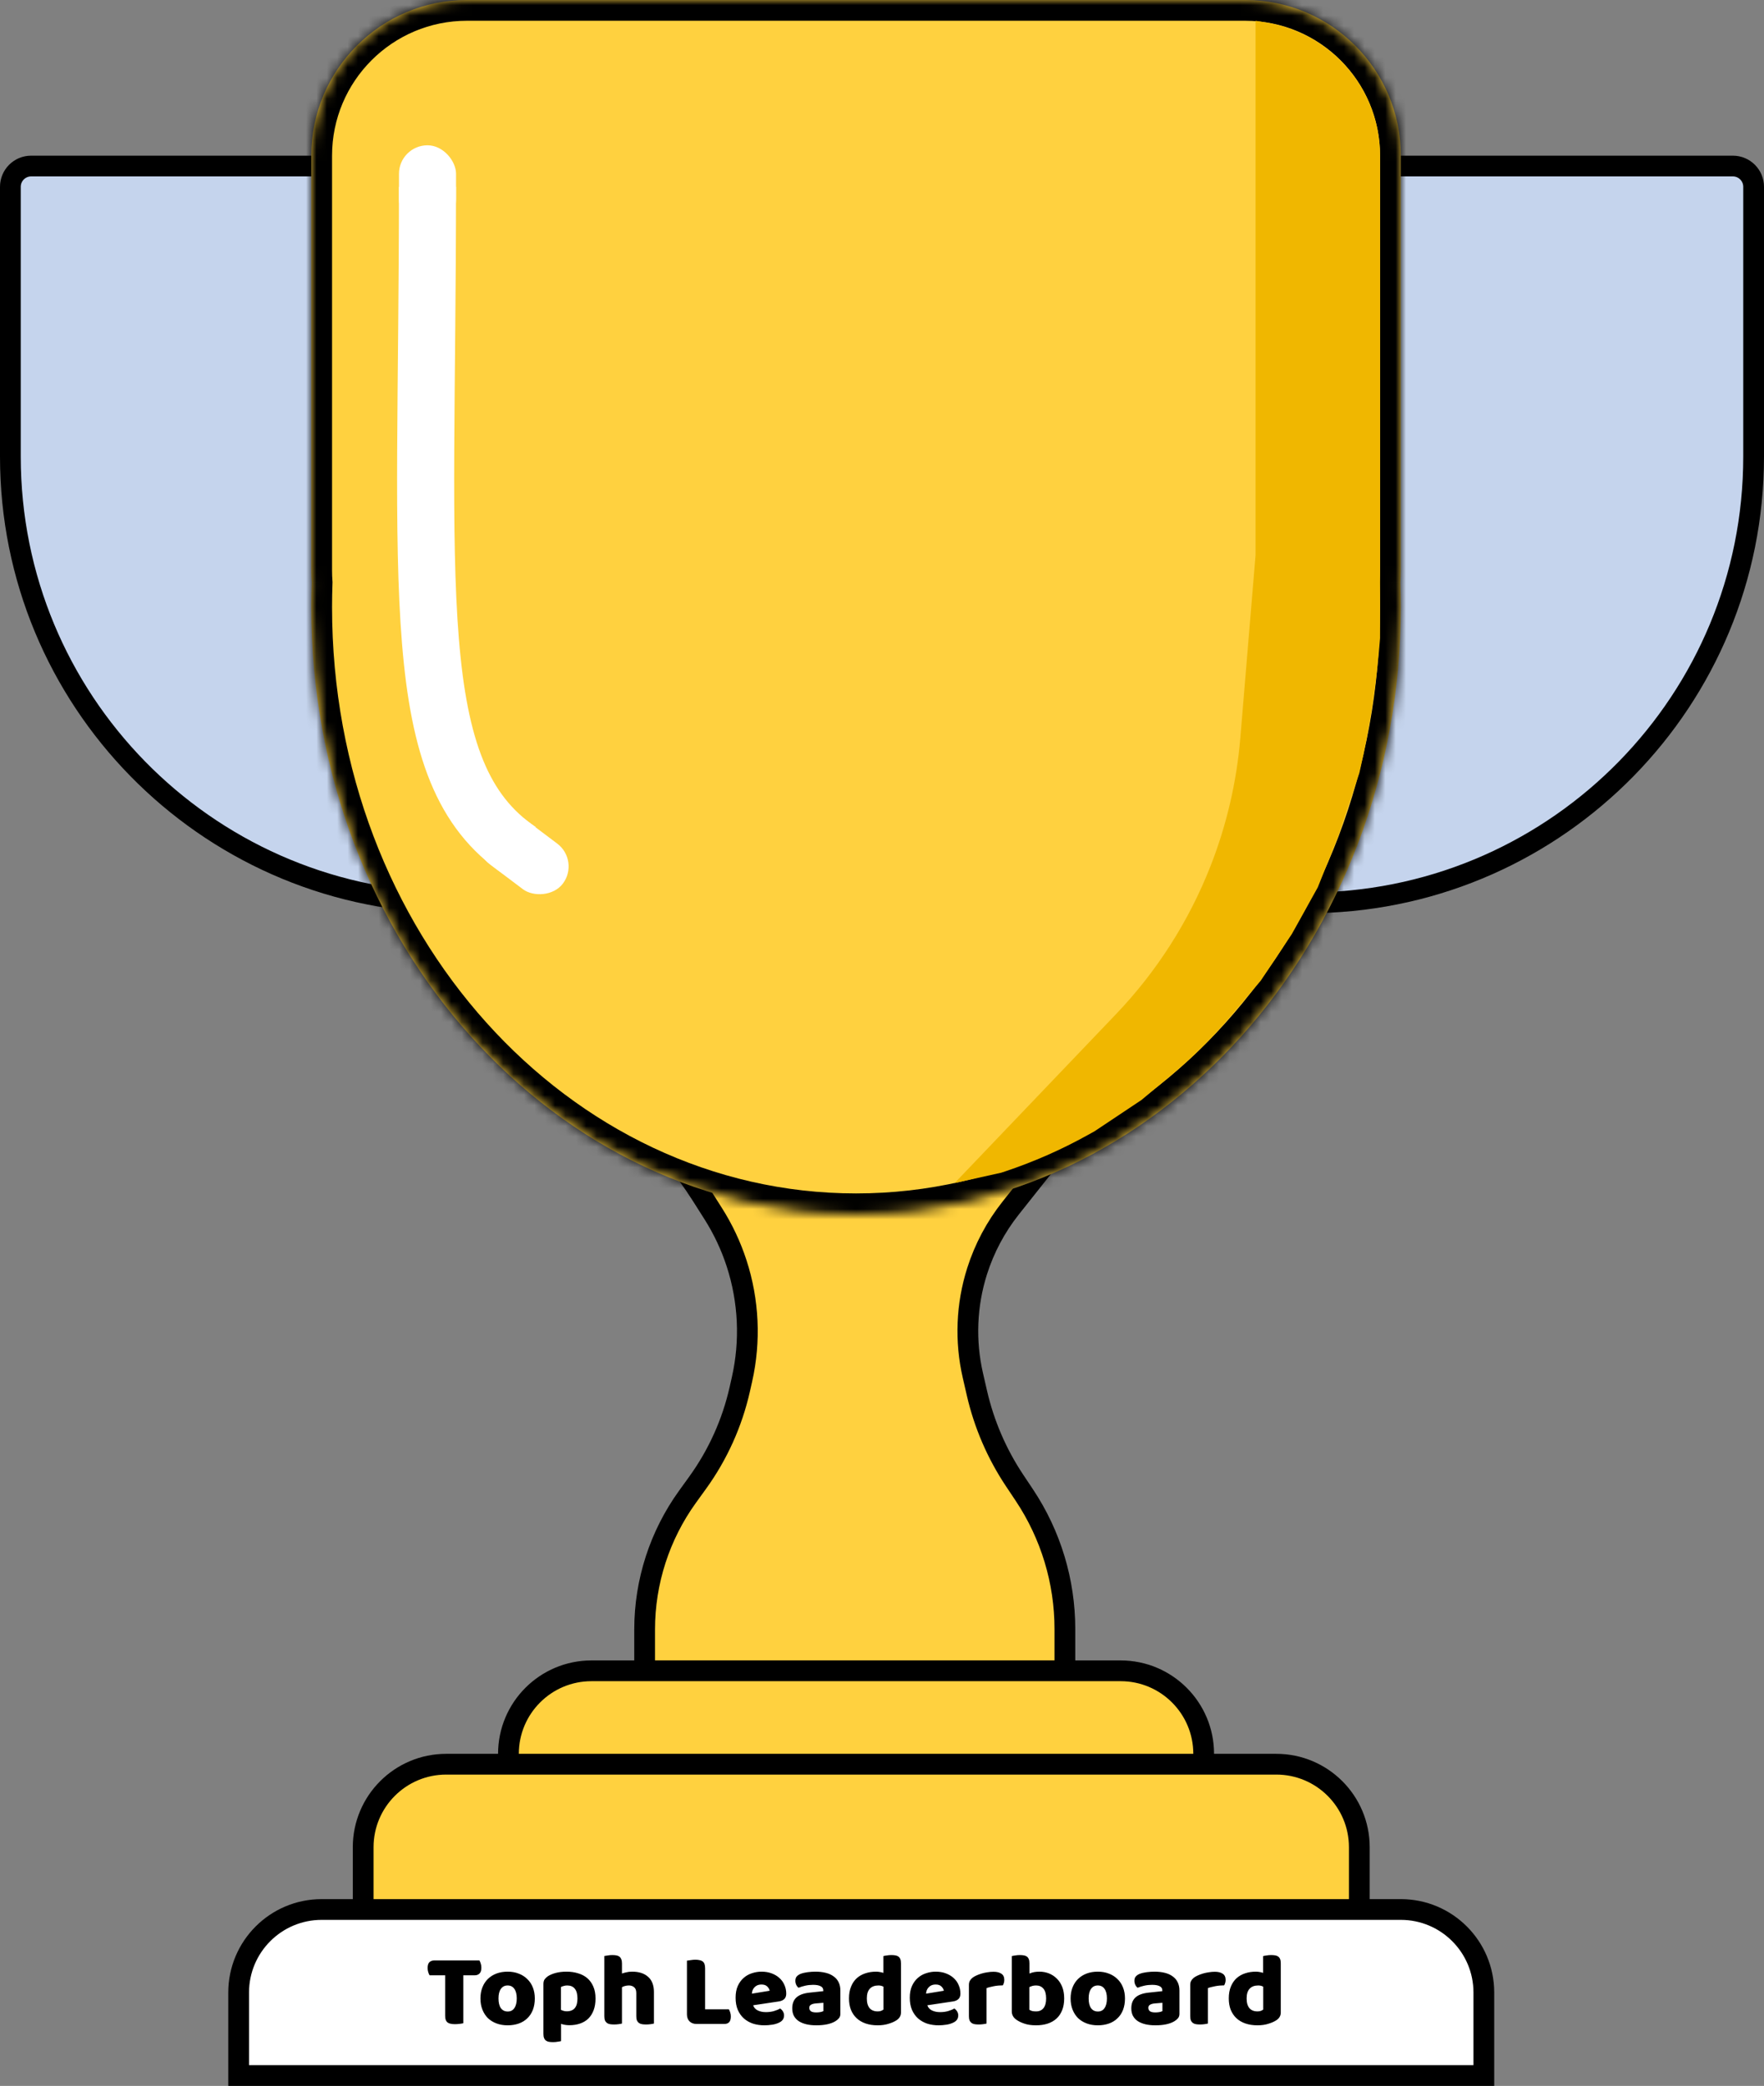 <svg width="170" height="201" viewBox="0 0 170 201" fill="none" xmlns="http://www.w3.org/2000/svg">
<rect x="0" y="0" width="170" height="201" fill="#808080" stroke="none"/>
<path d="M43 86.989V16H3C1.895 16 1 16.895 1 18V44C1 67.414 19.714 86.457 43 86.989Z" fill="#C5D4ED" stroke="black" stroke-width="2"/>
<path d="M127 86.989V16H167C168.105 16 169 16.895 169 18V44C169 67.414 150.286 86.457 127 86.989Z" fill="#C5D4ED" stroke="black" stroke-width="2"/>
<path d="M102.625 156.975V161H62.125V157.015C62.125 152.421 63.573 147.944 66.262 144.22L67.229 142.881C69.177 140.185 70.558 137.123 71.291 133.879L71.504 132.936C72.343 129.224 72.165 125.354 70.988 121.736C70.439 120.049 69.681 118.438 68.73 116.941L67.615 115.184C65.896 112.476 63.837 109.999 61.49 107.814L59.542 106H106.617L101.661 111.05L101.624 111.087L101.592 111.128L97.407 116.401C95.966 118.217 94.868 120.28 94.166 122.489C93.134 125.742 92.993 129.212 93.757 132.538L94.147 134.236C94.838 137.239 96.067 140.091 97.776 142.655L98.716 144.064C101.265 147.888 102.625 152.38 102.625 156.975Z" fill="#FFD13F" stroke="black" stroke-width="2"/>
<path d="M57 161H108C112.418 161 116 164.582 116 169V177H49L49 169C49 164.582 52.582 161 57 161Z" fill="#FFD13F" stroke="black" stroke-width="2"/>
<mask id="path-5-inside-1_74_37" fill="white">
<path fill-rule="evenodd" clip-rule="evenodd" d="M45 0C36.716 0 30 6.716 30 15V55C30 55.381 30.014 55.759 30.042 56.133C30.014 56.918 30 57.707 30 58.5C30 90.809 53.505 117 82.5 117C111.495 117 135 90.809 135 58.5C135 57.707 134.986 56.918 134.958 56.133C134.986 55.759 135 55.381 135 55V15C135 6.716 128.284 0 120 0H82.5H45Z"/>
</mask>
<path fill-rule="evenodd" clip-rule="evenodd" d="M45 0C36.716 0 30 6.716 30 15V55C30 55.381 30.014 55.759 30.042 56.133C30.014 56.918 30 57.707 30 58.5C30 90.809 53.505 117 82.5 117C111.495 117 135 90.809 135 58.5C135 57.707 134.986 56.918 134.958 56.133C134.986 55.759 135 55.381 135 55V15C135 6.716 128.284 0 120 0H82.5H45Z" fill="#FFD13F"/>
<path d="M30.042 56.133L32.041 56.205L32.045 56.094L32.037 55.984L30.042 56.133ZM134.958 56.133L132.963 55.984L132.955 56.094L132.959 56.205L134.958 56.133ZM32 15C32 7.82 37.82 2 45 2V-2C35.611 -2 28 5.611 28 15H32ZM32 55V15H28V55H32ZM32.037 55.984C32.012 55.66 32 55.331 32 55H28C28 55.431 28.016 55.859 28.048 56.282L32.037 55.984ZM32 58.5C32 57.731 32.014 56.966 32.041 56.205L28.044 56.062C28.015 56.871 28 57.684 28 58.5H32ZM82.5 115C54.808 115 32 89.913 32 58.5H28C28 91.704 52.202 119 82.5 119V115ZM133 58.5C133 89.913 110.192 115 82.5 115V119C112.798 119 137 91.704 137 58.5H133ZM132.959 56.205C132.986 56.966 133 57.731 133 58.5H137C137 57.684 136.985 56.871 136.957 56.062L132.959 56.205ZM133 55C133 55.331 132.988 55.66 132.963 55.984L136.952 56.282C136.984 55.859 137 55.431 137 55H133ZM133 15V55H137V15H133ZM120 2C127.18 2 133 7.82 133 15H137C137 5.611 129.389 -2 120 -2V2ZM82.5 2H120V-2H82.5V2ZM45 2H82.5V-2H45V2Z" fill="black" mask="url(#path-5-inside-1_74_37)"/>
<path d="M43 170H123C127.418 170 131 173.582 131 178V186H35L35 178C35 173.582 38.582 170 43 170Z" fill="#FFD13F" stroke="black" stroke-width="2"/>
<path d="M31 184H135C139.418 184 143 187.582 143 192V200H23L23 192C23 187.582 26.582 184 31 184Z" fill="white" stroke="black" stroke-width="2"/>
<path d="M121 2L122.033 2.172C123.337 2.389 124.601 2.801 125.784 3.392L125.834 3.417C127.266 4.133 128.552 5.107 129.629 6.292V6.292C131.798 8.678 133 11.787 133 15.012V55V61.5V61.5C132.667 65.827 132.01 70.123 131.034 74.352L131 74.5L129 80.5L127 85.5L124.5 90L121.5 94.5L118.645 97.874C116.885 99.954 114.948 101.877 112.854 103.621L110 106L105.5 109L104.818 109.379C102.278 110.79 99.613 111.962 96.856 112.881L96.5 113L92 114L107.547 97.73C111.478 93.616 114.57 88.776 116.651 83.48V83.48C118.209 79.515 119.18 75.343 119.534 71.097L121 53.5V30.5V12.5V2Z" fill="#F0B700"/>
<path d="M41.197 18C41.197 57 39 74.5 50.088 81.969" stroke="white" stroke-width="5.5"/>
<rect x="38.45" y="14" width="5.5" height="8" rx="2.75" fill="white"/>
<rect x="45" y="81.62" width="5.5" height="9.504" rx="2.75" transform="rotate(-53 45 81.62)" fill="white"/>
<path d="M41.4 190.34C41.354 190.267 41.31 190.167 41.27 190.04C41.23 189.913 41.21 189.78 41.21 189.64C41.21 189.38 41.267 189.193 41.38 189.08C41.5 188.967 41.654 188.91 41.84 188.91H46.2C46.247 188.983 46.29 189.083 46.33 189.21C46.37 189.337 46.39 189.47 46.39 189.61C46.39 189.87 46.33 190.057 46.21 190.17C46.097 190.283 45.947 190.34 45.76 190.34H44.65V194.96C44.577 194.98 44.46 195 44.3 195.02C44.147 195.04 43.994 195.05 43.84 195.05C43.687 195.05 43.55 195.037 43.43 195.01C43.317 194.99 43.22 194.95 43.14 194.89C43.06 194.83 43 194.747 42.96 194.64C42.92 194.533 42.9 194.393 42.9 194.22V190.34H41.4ZM51.541 192.57C51.541 192.983 51.478 193.353 51.351 193.68C51.224 194 51.044 194.27 50.811 194.49C50.584 194.71 50.311 194.877 49.991 194.99C49.671 195.103 49.315 195.16 48.921 195.16C48.528 195.16 48.171 195.1 47.851 194.98C47.531 194.86 47.255 194.69 47.021 194.47C46.794 194.243 46.618 193.97 46.491 193.65C46.364 193.33 46.301 192.97 46.301 192.57C46.301 192.177 46.364 191.82 46.491 191.5C46.618 191.18 46.794 190.91 47.021 190.69C47.255 190.463 47.531 190.29 47.851 190.17C48.171 190.05 48.528 189.99 48.921 189.99C49.315 189.99 49.671 190.053 49.991 190.18C50.311 190.3 50.584 190.473 50.811 190.7C51.044 190.92 51.224 191.19 51.351 191.51C51.478 191.83 51.541 192.183 51.541 192.57ZM48.041 192.57C48.041 192.977 48.118 193.29 48.271 193.51C48.431 193.723 48.651 193.83 48.931 193.83C49.211 193.83 49.425 193.72 49.571 193.5C49.724 193.28 49.801 192.97 49.801 192.57C49.801 192.17 49.724 191.863 49.571 191.65C49.418 191.43 49.201 191.32 48.921 191.32C48.641 191.32 48.425 191.43 48.271 191.65C48.118 191.863 48.041 192.17 48.041 192.57ZM54.601 189.99C55.001 189.99 55.371 190.043 55.711 190.15C56.057 190.25 56.354 190.407 56.601 190.62C56.847 190.833 57.041 191.103 57.181 191.43C57.321 191.75 57.391 192.133 57.391 192.58C57.391 193.007 57.331 193.38 57.211 193.7C57.091 194.02 56.921 194.29 56.701 194.51C56.481 194.723 56.214 194.883 55.901 194.99C55.594 195.097 55.251 195.15 54.871 195.15C54.584 195.15 54.317 195.107 54.071 195.02V196.68C54.004 196.7 53.897 196.72 53.751 196.74C53.604 196.767 53.454 196.78 53.301 196.78C53.154 196.78 53.021 196.77 52.901 196.75C52.787 196.73 52.691 196.69 52.611 196.63C52.531 196.57 52.471 196.487 52.431 196.38C52.391 196.28 52.371 196.147 52.371 195.98V191.18C52.371 191 52.407 190.853 52.481 190.74C52.561 190.627 52.667 190.523 52.801 190.43C53.007 190.297 53.264 190.19 53.571 190.11C53.877 190.03 54.221 189.99 54.601 189.99ZM54.621 193.81C55.307 193.81 55.651 193.4 55.651 192.58C55.651 192.153 55.564 191.837 55.391 191.63C55.224 191.423 54.981 191.32 54.661 191.32C54.534 191.32 54.421 191.337 54.321 191.37C54.221 191.397 54.134 191.43 54.061 191.47V193.67C54.141 193.71 54.227 193.743 54.321 193.77C54.414 193.797 54.514 193.81 54.621 193.81ZM63.02 194.99C62.953 195.01 62.847 195.03 62.7 195.05C62.56 195.07 62.413 195.08 62.26 195.08C62.114 195.08 61.98 195.07 61.86 195.05C61.747 195.03 61.65 194.99 61.57 194.93C61.49 194.87 61.427 194.79 61.38 194.69C61.34 194.583 61.32 194.447 61.32 194.28V192.06C61.32 191.787 61.25 191.597 61.11 191.49C60.977 191.377 60.81 191.32 60.61 191.32C60.477 191.32 60.35 191.337 60.23 191.37C60.11 191.403 60.014 191.443 59.94 191.49V194.99C59.873 195.01 59.767 195.03 59.62 195.05C59.48 195.07 59.334 195.08 59.18 195.08C59.033 195.08 58.9 195.07 58.78 195.05C58.667 195.03 58.57 194.99 58.49 194.93C58.41 194.87 58.347 194.79 58.3 194.69C58.26 194.583 58.24 194.447 58.24 194.28V188.48C58.313 188.467 58.42 188.45 58.56 188.43C58.707 188.403 58.853 188.39 59 188.39C59.147 188.39 59.277 188.4 59.39 188.42C59.51 188.44 59.61 188.48 59.69 188.54C59.77 188.6 59.83 188.683 59.87 188.79C59.917 188.89 59.94 189.023 59.94 189.19V190.17C60.027 190.137 60.157 190.1 60.33 190.06C60.51 190.013 60.707 189.99 60.92 189.99C61.58 189.99 62.093 190.157 62.46 190.49C62.834 190.817 63.02 191.307 63.02 191.96V194.99ZM67.132 195.03C66.845 195.03 66.618 194.947 66.452 194.78C66.285 194.613 66.202 194.387 66.202 194.1V188.93C66.275 188.917 66.392 188.9 66.552 188.88C66.712 188.853 66.865 188.84 67.012 188.84C67.165 188.84 67.298 188.853 67.412 188.88C67.532 188.9 67.632 188.94 67.712 189C67.792 189.06 67.852 189.143 67.892 189.25C67.932 189.357 67.952 189.497 67.952 189.67V193.62H70.242C70.288 193.693 70.332 193.793 70.372 193.92C70.412 194.04 70.432 194.167 70.432 194.3C70.432 194.567 70.375 194.757 70.262 194.87C70.148 194.977 69.998 195.03 69.812 195.03H67.132ZM73.671 195.16C73.278 195.16 72.911 195.107 72.571 195C72.238 194.887 71.944 194.72 71.691 194.5C71.444 194.28 71.248 194.003 71.101 193.67C70.961 193.337 70.891 192.947 70.891 192.5C70.891 192.06 70.961 191.683 71.101 191.37C71.248 191.05 71.438 190.79 71.671 190.59C71.904 190.383 72.171 190.233 72.471 190.14C72.771 190.04 73.078 189.99 73.391 189.99C73.744 189.99 74.064 190.043 74.351 190.15C74.644 190.257 74.894 190.403 75.101 190.59C75.314 190.777 75.478 191 75.591 191.26C75.711 191.52 75.771 191.803 75.771 192.11C75.771 192.337 75.708 192.51 75.581 192.63C75.454 192.75 75.278 192.827 75.051 192.86L72.581 193.23C72.654 193.45 72.804 193.617 73.031 193.73C73.258 193.837 73.518 193.89 73.811 193.89C74.084 193.89 74.341 193.857 74.581 193.79C74.828 193.717 75.028 193.633 75.181 193.54C75.288 193.607 75.378 193.7 75.451 193.82C75.524 193.94 75.561 194.067 75.561 194.2C75.561 194.5 75.421 194.723 75.141 194.87C74.928 194.983 74.688 195.06 74.421 195.1C74.154 195.14 73.904 195.16 73.671 195.16ZM73.391 191.23C73.231 191.23 73.091 191.257 72.971 191.31C72.858 191.363 72.764 191.433 72.691 191.52C72.618 191.6 72.561 191.693 72.521 191.8C72.488 191.9 72.468 192.003 72.461 192.11L74.171 191.83C74.151 191.697 74.078 191.563 73.951 191.43C73.824 191.297 73.638 191.23 73.391 191.23ZM78.669 193.92C78.783 193.92 78.906 193.91 79.039 193.89C79.179 193.863 79.283 193.83 79.349 193.79V192.99L78.629 193.05C78.443 193.063 78.289 193.103 78.169 193.17C78.049 193.237 77.989 193.337 77.989 193.47C77.989 193.603 78.039 193.713 78.139 193.8C78.246 193.88 78.423 193.92 78.669 193.92ZM78.589 189.99C78.949 189.99 79.276 190.027 79.569 190.1C79.869 190.173 80.123 190.287 80.329 190.44C80.543 190.587 80.706 190.777 80.819 191.01C80.933 191.237 80.989 191.507 80.989 191.82V194.06C80.989 194.233 80.939 194.377 80.839 194.49C80.746 194.597 80.633 194.69 80.499 194.77C80.066 195.03 79.456 195.16 78.669 195.16C78.316 195.16 77.996 195.127 77.709 195.06C77.429 194.993 77.186 194.893 76.979 194.76C76.779 194.627 76.623 194.457 76.509 194.25C76.403 194.043 76.349 193.803 76.349 193.53C76.349 193.07 76.486 192.717 76.759 192.47C77.033 192.223 77.456 192.07 78.029 192.01L79.339 191.87V191.8C79.339 191.607 79.253 191.47 79.079 191.39C78.913 191.303 78.669 191.26 78.349 191.26C78.096 191.26 77.849 191.287 77.609 191.34C77.369 191.393 77.153 191.46 76.959 191.54C76.873 191.48 76.799 191.39 76.739 191.27C76.679 191.143 76.649 191.013 76.649 190.88C76.649 190.707 76.689 190.57 76.769 190.47C76.856 190.363 76.986 190.273 77.159 190.2C77.353 190.127 77.579 190.073 77.839 190.04C78.106 190.007 78.356 189.99 78.589 189.99ZM81.819 192.57C81.819 192.13 81.885 191.75 82.019 191.43C82.152 191.103 82.335 190.833 82.569 190.62C82.809 190.407 83.085 190.25 83.399 190.15C83.719 190.043 84.062 189.99 84.429 189.99C84.562 189.99 84.692 190.003 84.819 190.03C84.945 190.05 85.049 190.077 85.129 190.11V188.49C85.195 188.47 85.302 188.45 85.449 188.43C85.596 188.403 85.746 188.39 85.899 188.39C86.046 188.39 86.175 188.4 86.289 188.42C86.409 188.44 86.509 188.48 86.589 188.54C86.669 188.6 86.729 188.683 86.769 188.79C86.809 188.89 86.829 189.023 86.829 189.19V193.93C86.829 194.243 86.682 194.493 86.389 194.68C86.195 194.807 85.945 194.917 85.639 195.01C85.332 195.11 84.979 195.16 84.579 195.16C84.145 195.16 83.755 195.1 83.409 194.98C83.069 194.86 82.779 194.687 82.539 194.46C82.305 194.233 82.126 193.963 81.999 193.65C81.879 193.33 81.819 192.97 81.819 192.57ZM84.659 191.32C84.299 191.32 84.022 191.423 83.829 191.63C83.635 191.837 83.539 192.15 83.539 192.57C83.539 192.983 83.629 193.297 83.809 193.51C83.989 193.717 84.249 193.82 84.589 193.82C84.709 193.82 84.816 193.803 84.909 193.77C85.009 193.73 85.085 193.687 85.139 193.64V191.44C85.005 191.36 84.846 191.32 84.659 191.32ZM90.458 195.16C90.065 195.16 89.698 195.107 89.358 195C89.025 194.887 88.731 194.72 88.478 194.5C88.231 194.28 88.035 194.003 87.888 193.67C87.748 193.337 87.678 192.947 87.678 192.5C87.678 192.06 87.748 191.683 87.888 191.37C88.035 191.05 88.225 190.79 88.458 190.59C88.692 190.383 88.958 190.233 89.258 190.14C89.558 190.04 89.865 189.99 90.178 189.99C90.531 189.99 90.852 190.043 91.138 190.15C91.431 190.257 91.681 190.403 91.888 190.59C92.102 190.777 92.265 191 92.378 191.26C92.498 191.52 92.558 191.803 92.558 192.11C92.558 192.337 92.495 192.51 92.368 192.63C92.242 192.75 92.065 192.827 91.838 192.86L89.368 193.23C89.442 193.45 89.591 193.617 89.818 193.73C90.045 193.837 90.305 193.89 90.598 193.89C90.871 193.89 91.128 193.857 91.368 193.79C91.615 193.717 91.815 193.633 91.968 193.54C92.075 193.607 92.165 193.7 92.238 193.82C92.311 193.94 92.348 194.067 92.348 194.2C92.348 194.5 92.208 194.723 91.928 194.87C91.715 194.983 91.475 195.06 91.208 195.1C90.942 195.14 90.692 195.16 90.458 195.16ZM90.178 191.23C90.018 191.23 89.878 191.257 89.758 191.31C89.645 191.363 89.552 191.433 89.478 191.52C89.405 191.6 89.348 191.693 89.308 191.8C89.275 191.9 89.255 192.003 89.248 192.11L90.958 191.83C90.938 191.697 90.865 191.563 90.738 191.43C90.612 191.297 90.425 191.23 90.178 191.23ZM95.076 194.99C95.01 195.01 94.903 195.03 94.756 195.05C94.616 195.07 94.47 195.08 94.316 195.08C94.17 195.08 94.036 195.07 93.916 195.05C93.803 195.03 93.706 194.99 93.626 194.93C93.546 194.87 93.483 194.79 93.436 194.69C93.396 194.583 93.376 194.447 93.376 194.28V191.28C93.376 191.127 93.403 190.997 93.456 190.89C93.516 190.777 93.6 190.677 93.706 190.59C93.813 190.503 93.943 190.427 94.096 190.36C94.256 190.287 94.426 190.223 94.606 190.17C94.786 190.117 94.973 190.077 95.166 190.05C95.36 190.017 95.553 190 95.746 190C96.066 190 96.32 190.063 96.506 190.19C96.693 190.31 96.786 190.51 96.786 190.79C96.786 190.883 96.773 190.977 96.746 191.07C96.72 191.157 96.686 191.237 96.646 191.31C96.506 191.31 96.363 191.317 96.216 191.33C96.07 191.343 95.926 191.363 95.786 191.39C95.646 191.417 95.513 191.447 95.386 191.48C95.266 191.507 95.163 191.54 95.076 191.58V194.99ZM97.508 188.49C97.574 188.47 97.681 188.45 97.828 188.43C97.974 188.403 98.124 188.39 98.278 188.39C98.424 188.39 98.554 188.4 98.668 188.42C98.788 188.44 98.888 188.48 98.968 188.54C99.048 188.6 99.108 188.683 99.148 188.79C99.188 188.89 99.208 189.023 99.208 189.19V190.17C99.374 190.103 99.531 190.057 99.678 190.03C99.831 190.003 99.998 189.99 100.178 189.99C100.498 189.99 100.801 190.047 101.088 190.16C101.374 190.273 101.628 190.44 101.848 190.66C102.068 190.873 102.241 191.14 102.368 191.46C102.494 191.78 102.558 192.15 102.558 192.57C102.558 193.003 102.491 193.383 102.358 193.71C102.231 194.03 102.051 194.297 101.818 194.51C101.584 194.723 101.298 194.887 100.958 195C100.624 195.107 100.254 195.16 99.848 195.16C99.408 195.16 99.034 195.107 98.728 195C98.421 194.9 98.161 194.773 97.948 194.62C97.654 194.413 97.508 194.147 97.508 193.82V188.49ZM99.848 193.82C100.154 193.82 100.391 193.717 100.558 193.51C100.731 193.297 100.818 192.983 100.818 192.57C100.818 192.15 100.731 191.837 100.558 191.63C100.384 191.423 100.151 191.32 99.858 191.32C99.724 191.32 99.608 191.333 99.508 191.36C99.414 191.387 99.311 191.427 99.198 191.48V193.66C99.271 193.707 99.358 193.747 99.458 193.78C99.564 193.807 99.694 193.82 99.848 193.82ZM108.416 192.57C108.416 192.983 108.353 193.353 108.226 193.68C108.1 194 107.92 194.27 107.686 194.49C107.46 194.71 107.186 194.877 106.866 194.99C106.546 195.103 106.19 195.16 105.796 195.16C105.403 195.16 105.046 195.1 104.726 194.98C104.406 194.86 104.13 194.69 103.896 194.47C103.67 194.243 103.493 193.97 103.366 193.65C103.24 193.33 103.176 192.97 103.176 192.57C103.176 192.177 103.24 191.82 103.366 191.5C103.493 191.18 103.67 190.91 103.896 190.69C104.13 190.463 104.406 190.29 104.726 190.17C105.046 190.05 105.403 189.99 105.796 189.99C106.19 189.99 106.546 190.053 106.866 190.18C107.186 190.3 107.46 190.473 107.686 190.7C107.92 190.92 108.1 191.19 108.226 191.51C108.353 191.83 108.416 192.183 108.416 192.57ZM104.916 192.57C104.916 192.977 104.993 193.29 105.146 193.51C105.306 193.723 105.526 193.83 105.806 193.83C106.086 193.83 106.3 193.72 106.446 193.5C106.6 193.28 106.676 192.97 106.676 192.57C106.676 192.17 106.6 191.863 106.446 191.65C106.293 191.43 106.076 191.32 105.796 191.32C105.516 191.32 105.3 191.43 105.146 191.65C104.993 191.863 104.916 192.17 104.916 192.57ZM111.345 193.92C111.458 193.92 111.582 193.91 111.715 193.89C111.855 193.863 111.958 193.83 112.025 193.79V192.99L111.305 193.05C111.118 193.063 110.965 193.103 110.845 193.17C110.725 193.237 110.665 193.337 110.665 193.47C110.665 193.603 110.715 193.713 110.815 193.8C110.922 193.88 111.098 193.92 111.345 193.92ZM111.265 189.99C111.625 189.99 111.952 190.027 112.245 190.1C112.545 190.173 112.798 190.287 113.005 190.44C113.218 190.587 113.382 190.777 113.495 191.01C113.608 191.237 113.665 191.507 113.665 191.82V194.06C113.665 194.233 113.615 194.377 113.515 194.49C113.422 194.597 113.308 194.69 113.175 194.77C112.742 195.03 112.132 195.16 111.345 195.16C110.992 195.16 110.672 195.127 110.385 195.06C110.105 194.993 109.862 194.893 109.655 194.76C109.455 194.627 109.298 194.457 109.185 194.25C109.078 194.043 109.025 193.803 109.025 193.53C109.025 193.07 109.162 192.717 109.435 192.47C109.708 192.223 110.132 192.07 110.705 192.01L112.015 191.87V191.8C112.015 191.607 111.928 191.47 111.755 191.39C111.588 191.303 111.345 191.26 111.025 191.26C110.772 191.26 110.525 191.287 110.285 191.34C110.045 191.393 109.828 191.46 109.635 191.54C109.548 191.48 109.475 191.39 109.415 191.27C109.355 191.143 109.325 191.013 109.325 190.88C109.325 190.707 109.365 190.57 109.445 190.47C109.532 190.363 109.662 190.273 109.835 190.2C110.028 190.127 110.255 190.073 110.515 190.04C110.782 190.007 111.032 189.99 111.265 189.99ZM116.405 194.99C116.338 195.01 116.231 195.03 116.085 195.05C115.945 195.07 115.798 195.08 115.645 195.08C115.498 195.08 115.365 195.07 115.245 195.05C115.131 195.03 115.035 194.99 114.955 194.93C114.875 194.87 114.811 194.79 114.765 194.69C114.725 194.583 114.705 194.447 114.705 194.28V191.28C114.705 191.127 114.731 190.997 114.785 190.89C114.845 190.777 114.928 190.677 115.035 190.59C115.141 190.503 115.271 190.427 115.425 190.36C115.585 190.287 115.755 190.223 115.935 190.17C116.115 190.117 116.301 190.077 116.495 190.05C116.688 190.017 116.881 190 117.075 190C117.395 190 117.648 190.063 117.835 190.19C118.021 190.31 118.115 190.51 118.115 190.79C118.115 190.883 118.101 190.977 118.075 191.07C118.048 191.157 118.015 191.237 117.975 191.31C117.835 191.31 117.691 191.317 117.545 191.33C117.398 191.343 117.255 191.363 117.115 191.39C116.975 191.417 116.841 191.447 116.715 191.48C116.595 191.507 116.491 191.54 116.405 191.58V194.99ZM118.42 192.57C118.42 192.13 118.487 191.75 118.62 191.43C118.754 191.103 118.937 190.833 119.17 190.62C119.41 190.407 119.687 190.25 120 190.15C120.32 190.043 120.664 189.99 121.03 189.99C121.164 189.99 121.294 190.003 121.42 190.03C121.547 190.05 121.65 190.077 121.73 190.11V188.49C121.797 188.47 121.904 188.45 122.05 188.43C122.197 188.403 122.347 188.39 122.5 188.39C122.647 188.39 122.777 188.4 122.89 188.42C123.01 188.44 123.11 188.48 123.19 188.54C123.27 188.6 123.33 188.683 123.37 188.79C123.41 188.89 123.43 189.023 123.43 189.19V193.93C123.43 194.243 123.284 194.493 122.99 194.68C122.797 194.807 122.547 194.917 122.24 195.01C121.934 195.11 121.58 195.16 121.18 195.16C120.747 195.16 120.357 195.1 120.01 194.98C119.67 194.86 119.38 194.687 119.14 194.46C118.907 194.233 118.727 193.963 118.6 193.65C118.48 193.33 118.42 192.97 118.42 192.57ZM121.26 191.32C120.9 191.32 120.624 191.423 120.43 191.63C120.237 191.837 120.14 192.15 120.14 192.57C120.14 192.983 120.23 193.297 120.41 193.51C120.59 193.717 120.85 193.82 121.19 193.82C121.31 193.82 121.417 193.803 121.51 193.77C121.61 193.73 121.687 193.687 121.74 193.64V191.44C121.607 191.36 121.447 191.32 121.26 191.32Z" fill="black"/>
</svg>
